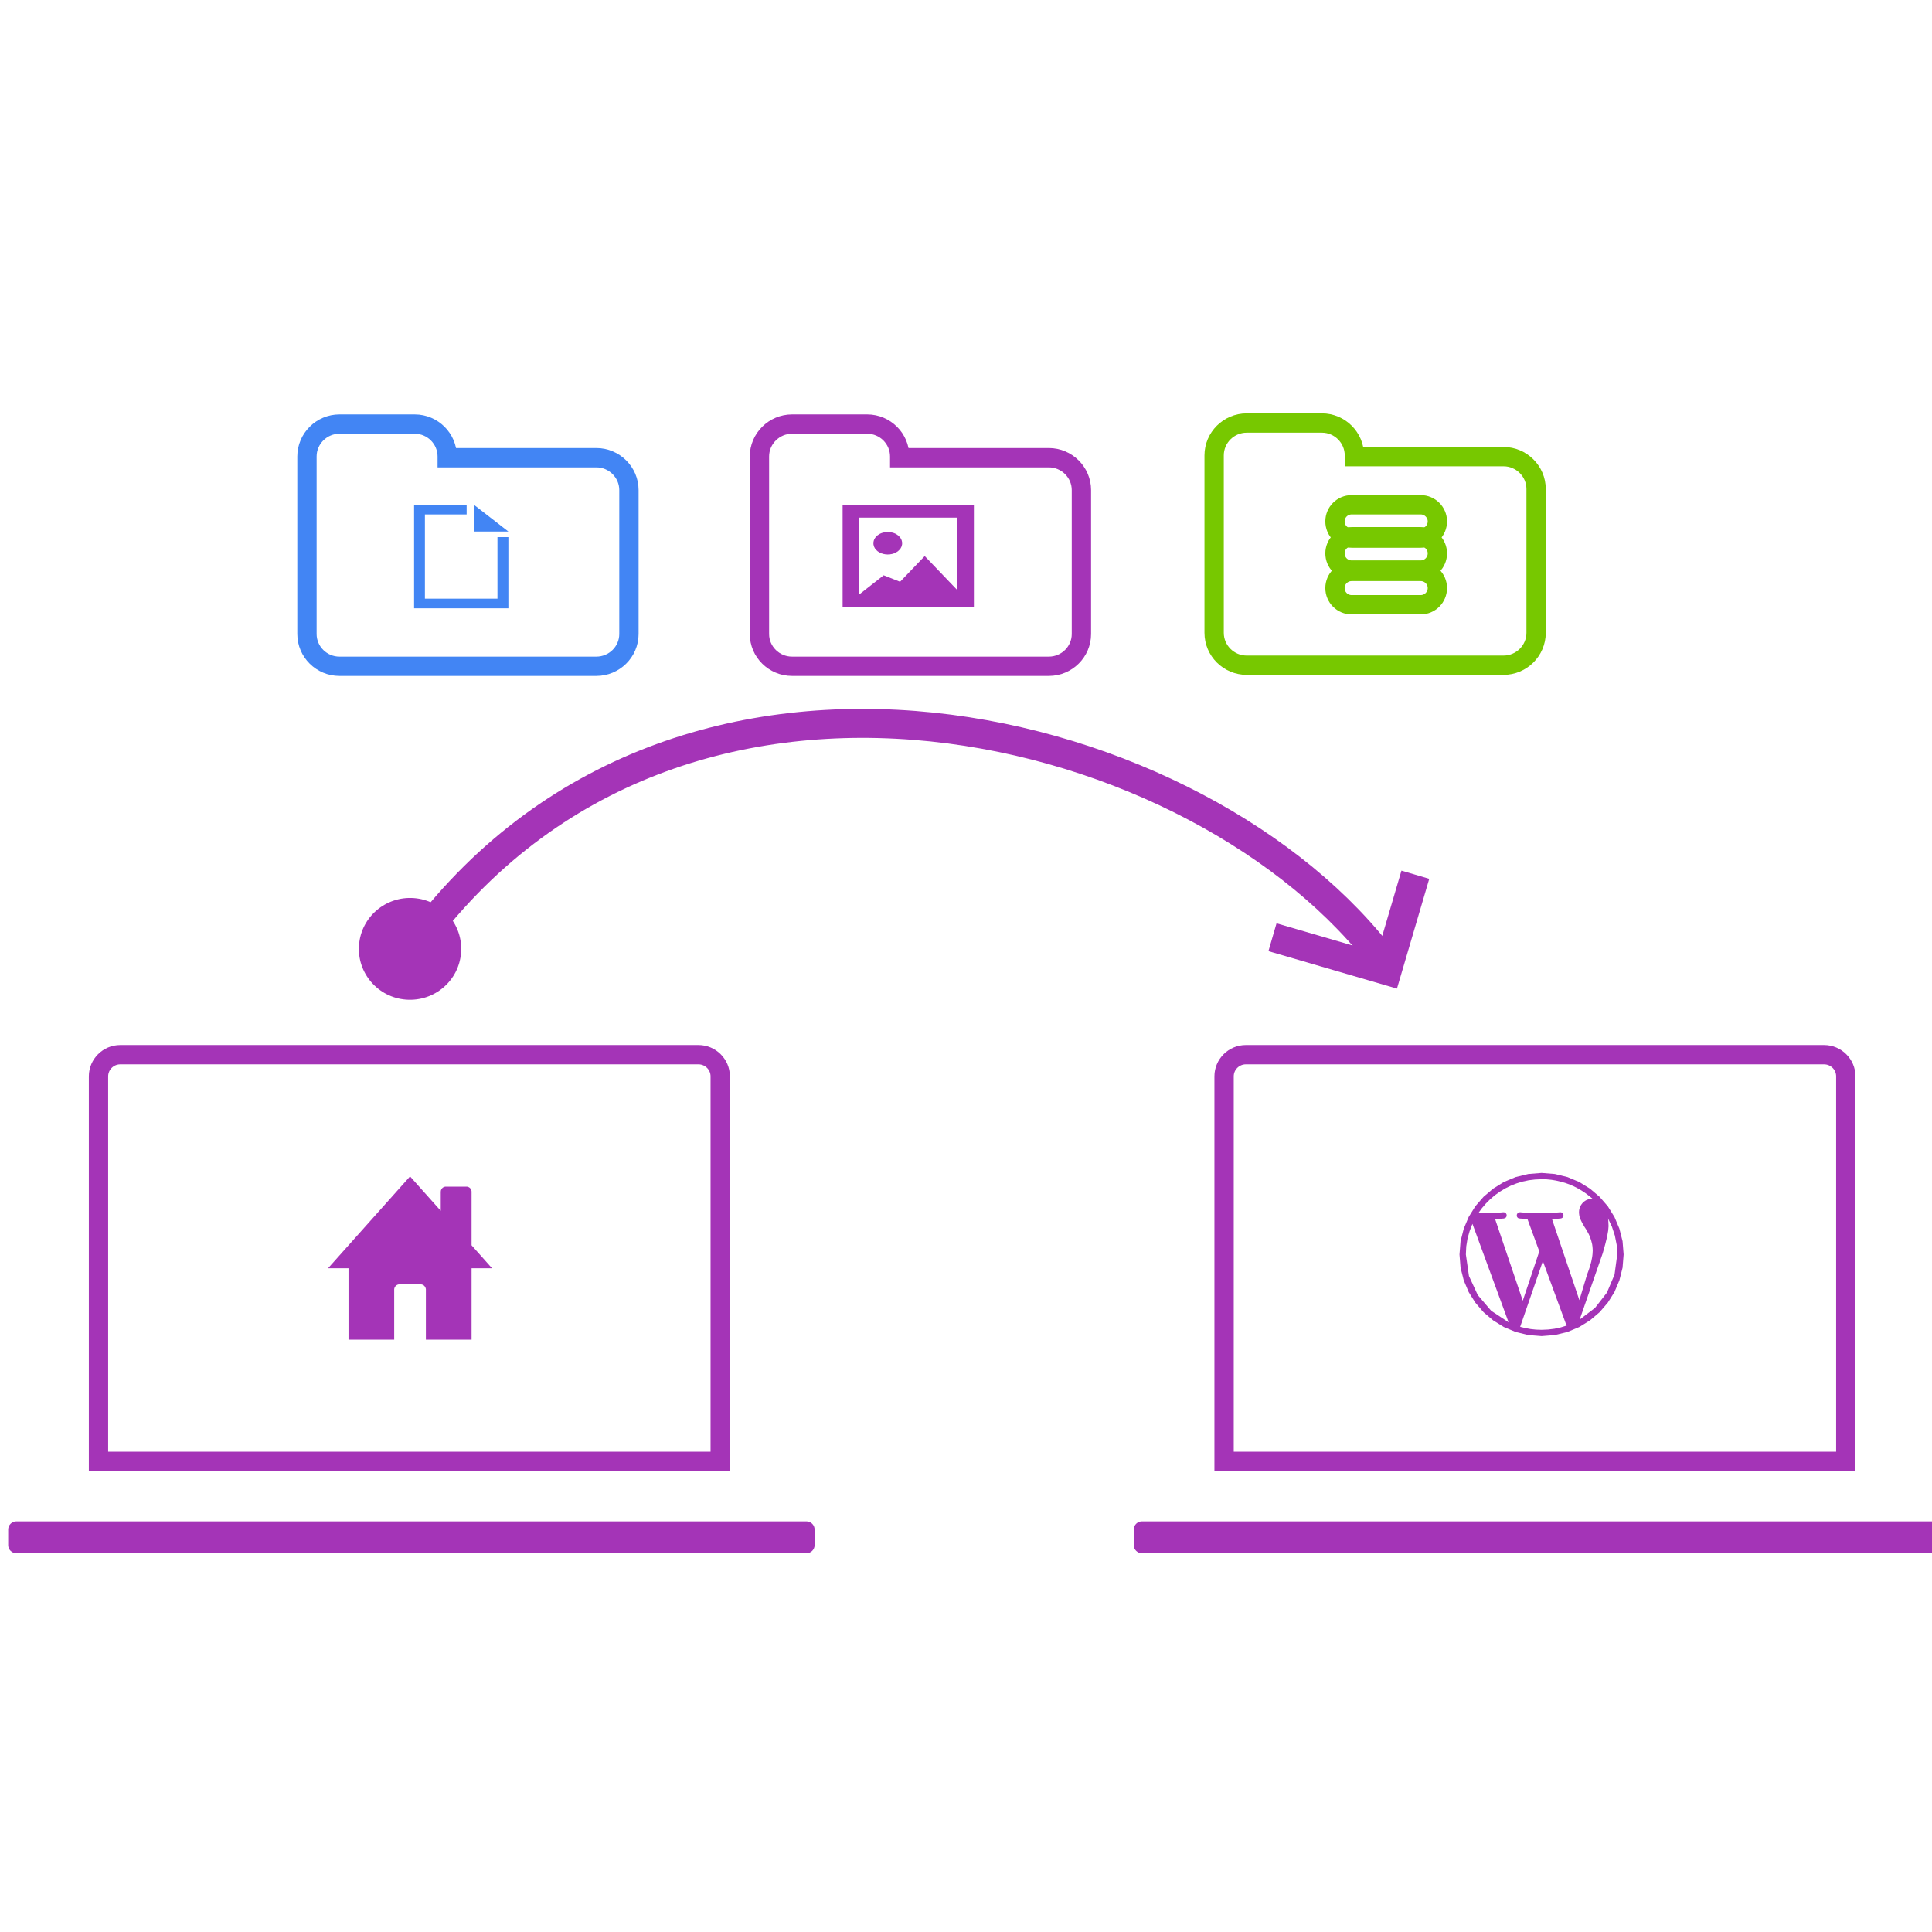 <svg width="200" height="200" version="1.1" viewBox="0 0 200 200" xmlns="http://www.w3.org/2000/svg" xmlns:xlink="http://www.w3.org/1999/xlink">
 <defs>
  <path id="b7n6ICDteE" d="m45.45 27.89v-0.13c0-1.84-1.51-3.35-3.36-3.35h-7.8c-1.85 0-3.36 1.51-3.36 3.35v3.48 7.59 7.31c0 1.84 1.51 3.34 3.36 3.34h26.6c1.85 0 3.37-1.5 3.37-3.34v-14.9c0-1.84-1.52-3.35-3.37-3.35h-15.44z"/>
  <path id="k50ni86SIE" d="m92.29 27.89v-0.13c0-1.84-1.51-3.35-3.36-3.35h-7.79c-1.85 0-3.37 1.51-3.37 3.35v3.48 7.59 7.31c0 1.84 1.52 3.34 3.37 3.34h26.59c1.85 0 3.37-1.5 3.37-3.34v-14.9c0-1.84-1.52-3.35-3.37-3.35h-15.44z"/>
  <path id="k1oScKCyPq" d="m139.36 27.78v-0.13c0-1.84-1.51-3.35-3.36-3.35h-7.79c-1.86 0-3.37 1.51-3.37 3.35v3.48 7.59 7.3c0 1.84 1.51 3.35 3.37 3.35h26.59c1.85 0 3.37-1.51 3.37-3.35v-14.89c0-1.84-1.52-3.35-3.37-3.35h-15.44z"/>
  <path id="h7SCWcbfD" d="m9.35 131.79v-39.86c0-1.23 1.01-2.24 2.25-2.24h59.86c1.24 0 2.25 1.01 2.25 2.24v39.86h-64.36z"/>
  <path id="d71ebFIRKX" d="m0.84 138c-0.46 0-0.84 0.38-0.84 0.84v1.63c0 0.45 0.38 0.83 0.84 0.83h81.8c0.46 0 0.84-0.38 0.84-0.83v-1.63c0-0.46-0.38-0.84-0.84-0.84h-81.8z"/>
  <path id="aflYMXM6h" d="m125.87 131.79v-39.86c0-1.23 1.01-2.24 2.25-2.24h59.86c1.24 0 2.25 1.01 2.25 2.24v39.86h-64.36z"/>
  <path id="i22nOBYKr" d="m117.36 138c-0.46 0-0.84 0.38-0.84 0.84v1.63c0 0.45 0.38 0.83 0.84 0.83h81.8c0.46 0 0.84-0.38 0.84-0.83v-1.63c0-0.46-0.38-0.84-0.84-0.84h-81.8z"/>
  <path id="bSwrWQ3nb" d="m142.65 80.33c-18.71-25.36-73.21-39.5-100.54-1.93"/>
  <path id="c9eTLIctfI" d="m42.01 73.48c-2.92-0.22-5.47 1.95-5.69 4.85-0.23 2.9 1.96 5.44 4.87 5.66 2.92 0.22 5.47-1.95 5.69-4.85 0.23-2.9-1.96-5.44-4.87-5.66z"/>
  <path id="a6w3swPyB" d="m161.42 102.36 1.22 0.51 1.11 0.69 0.99 0.84 0.85 0.98 0.69 1.11 0.51 1.21 0.33 1.3 0.11 1.37-0.11 1.37-0.33 1.31-0.51 1.21-0.69 1.1-0.85 0.99-0.99 0.84-1.11 0.69-1.22 0.51-1.31 0.32-1.37 0.11-1.38-0.11-1.31-0.32-1.22-0.51-1.11-0.69-0.99-0.84-0.85-0.99-0.69-1.1-0.51-1.21-0.33-1.31-0.11-1.37 0.11-1.37 0.33-1.3 0.51-1.21 0.69-1.11 0.85-0.98 0.99-0.84 1.11-0.69 1.22-0.51 1.31-0.32 1.38-0.11 1.37 0.11 1.31 0.32zm-4.36 15.63 0.54 0.1 0.56 0.06 0.58 0.02 0.67-0.03 0.66-0.08 0.65-0.14 0.62-0.19-0.02-0.03-0.01-0.02-0.02-0.03-0.01-0.03-2.41-6.56-2.35 6.8 0.54 0.13zm-5.99-9.26-0.13 0.81-0.04 0.83 0.32 2.23 0.91 1.97 1.39 1.63 1.8 1.19-3.74-10.19-0.29 0.75-0.22 0.78zm14.58-1.71 0.01 0.2 0.01 0.22-0.04 0.47-0.11 0.62-0.19 0.77-0.26 0.93-2.39 6.88 1.59-1.21 1.23-1.58 0.79-1.87 0.28-2.08-0.06-1-0.19-0.96-0.3-0.91-0.41-0.87 0.03 0.19 0.01 0.2zm-8.25-4.33-0.65 0.14-0.62 0.19-0.6 0.24-0.57 0.28-0.54 0.33-0.52 0.37-0.48 0.41-0.45 0.45-0.41 0.48-0.37 0.51h0.04 0.05l0.04 0.01h0.05 0.04 0.04 0.05 0.04 0.04 0.04 0.03 0.04 0.21l0.23-0.01h0.23l0.24-0.01 0.23-0.02 0.21-0.01 0.2-0.01 0.18-0.01 0.15-0.01 0.11-0.01 0.08-0.01h0.02l0.1 0.01 0.08 0.03 0.07 0.04 0.08 0.14 0.01 0.08v0.07l-0.02 0.08-0.04 0.07-0.06 0.06-0.07 0.04-0.1 0.02-0.01 0.01h-0.02-0.04l-0.06 0.01h-0.06l-0.08 0.01-0.18 0.02-0.11 0.01h-0.11l-0.11 0.01-0.12 0.01 2.86 8.44 1.71-5.11-1.22-3.33-0.1-0.01-0.11-0.01h-0.09l-0.1-0.01-0.09-0.01-0.08-0.01-0.07-0.01h-0.06l-0.05-0.01h-0.04l-0.03-0.01-0.1-0.01-0.07-0.04-0.06-0.06-0.04-0.07-0.02-0.07v-0.08l0.01-0.08 0.04-0.08 0.04-0.06 0.07-0.05 0.08-0.03 0.1-0.01h0.03l0.07 0.01 0.11 0.01 0.15 0.01 0.18 0.01 0.2 0.01 0.22 0.01 0.23 0.02 0.23 0.01h0.22l0.22 0.01h0.2 0.22l0.22-0.01h0.24l0.23-0.01 0.23-0.02 0.22-0.01 0.2-0.01 0.17-0.01 0.15-0.01 0.11-0.01 0.08-0.01h0.02l0.1 0.01 0.08 0.03 0.07 0.04 0.05 0.07 0.03 0.07 0.01 0.08v0.07l-0.02 0.08-0.04 0.07-0.06 0.06-0.07 0.04-0.1 0.02-0.01 0.01h-0.02-0.04l-0.06 0.01h-0.06l-0.08 0.01-0.18 0.02-0.11 0.01h-0.1l-0.12 0.01-0.11 0.01 2.83 8.38 0.78-2.6 0.09-0.25 0.09-0.24 0.08-0.24 0.07-0.22 0.12-0.44 0.08-0.4 0.03-0.2 0.02-0.18 0.01-0.18 0.01-0.17-0.01-0.23-0.02-0.23-0.03-0.21-0.05-0.2-0.05-0.19-0.06-0.18-0.06-0.17-0.07-0.17-0.07-0.15-0.08-0.15-0.08-0.14-0.07-0.13-0.1-0.16-0.1-0.15-0.09-0.16-0.09-0.15-0.08-0.15-0.07-0.14-0.07-0.15-0.06-0.15-0.05-0.15-0.03-0.15-0.02-0.16-0.01-0.16 0.01-0.18 0.03-0.17 0.06-0.17 0.07-0.16 0.09-0.14 0.11-0.14 0.12-0.12 0.14-0.1 0.16-0.09 0.16-0.06 0.18-0.04 0.19-0.01h0.01 0.01 0.01 0.01 0.02 0.03 0.01l-0.36-0.3-0.38-0.29-0.39-0.26-0.41-0.24-0.43-0.22-0.44-0.19-0.45-0.16-0.47-0.13-0.47-0.11-0.49-0.08-0.5-0.05-0.5-0.01-0.68 0.03-0.66 0.08z"/>
  <path id="g11YjMMuwj" d="m145.67 71.06-2.92 9.93-11.87-3.46"/>
  <path id="b2xCcqQLNv" d="m44.78 103.87v-0.02l0.01-0.02v-0.02-0.02-0.02l0.01-0.02v-0.02l0.03-0.06v-0.02l0.02-0.04 0.01-0.01 0.01-0.02 0.03-0.03 0.01-0.02 0.02-0.01 0.01-0.02 0.04-0.04 0.04-0.02 0.03-0.03h0.02l0.08-0.04h0.02l0.02-0.01h0.02l0.02-0.01h0.02 0.02 0.02 0.02 2.13 0.02 0.02 0.02 0.02l0.02 0.01h0.02l0.03 0.01h0.02l0.01 0.01 0.06 0.03h0.02l0.03 0.03 0.04 0.02 0.07 0.07 0.01 0.02 0.02 0.01 0.02 0.04 0.01 0.01 0.03 0.06v0.02l0.02 0.04v0.02l0.01 0.02v0.02 0.02l0.01 0.02v0.02 0.02 5.55l2.12 2.38h-2.12v7.39h-4.73v-0.03-5.13-0.02-0.02-0.03-0.02l-0.01-0.02v-0.02l-0.01-0.02-0.01-0.03v-0.02l-0.05-0.1-0.01-0.01-0.01-0.02-0.02-0.02-0.01-0.02-0.09-0.09-0.04-0.02-0.01-0.01-0.1-0.05h-0.02l-0.02-0.01h-0.02l-0.03-0.01h-0.02-0.02l-0.02-0.01h-0.03-2.19-0.02l-0.02 0.01h-0.02-0.03l-0.02 0.01h-0.02l-0.02 0.01h-0.02l-0.1 0.05-0.01 0.01-0.04 0.02-0.11 0.11-0.02 0.04-0.01 0.01-0.06 0.12v0.03l-0.01 0.02v0.02l-0.01 0.02v0.02 0.03 0.02 0.02 5.13 0.03h-4.73v-7.39h-2.12l8.49-9.51 3.18 3.56v-1.98z"/>
  <path id="g1f5O0D1sE" d="m86.38 43.39v-10.63h13.59v10.63h-13.59zm1.7-1.33 2.55-2 1.7 0.67 2.55-2.66 3.39 3.54v-7.52h-10.19v7.97zm3.1-6.48 0.12 0.02h0.05l0.06 0.01 0.06 0.02 0.05 0.01 0.06 0.02 0.05 0.01 0.06 0.02 0.15 0.06 0.05 0.03 0.04 0.03 0.05 0.02 0.08 0.06 0.05 0.03 0.04 0.03 0.03 0.04 0.04 0.03 0.03 0.04 0.04 0.03 0.09 0.12 0.04 0.08 0.03 0.04 0.02 0.05 0.01 0.04 0.02 0.04 0.01 0.05 0.01 0.04 0.02 0.1v0.05 0.04 0.05 0.05l-0.01 0.05-0.01 0.04-0.01 0.05-0.01 0.04-0.02 0.05-0.01 0.04-0.02 0.04-0.03 0.05-0.04 0.08-0.06 0.08-0.07 0.07-0.03 0.04-0.04 0.03-0.07 0.07-0.05 0.03-0.04 0.03-0.04 0.02-0.05 0.03-0.04 0.03-0.1 0.04-0.05 0.03-0.05 0.02-0.06 0.01-0.05 0.02-0.06 0.02-0.05 0.01-0.12 0.02-0.05 0.01-0.06 0.01h-0.06-0.06l-0.06 0.01-0.07-0.01h-0.06-0.06l-0.06-0.01-0.05-0.01-0.12-0.02-0.05-0.01-0.06-0.02-0.05-0.02-0.06-0.01-0.05-0.02-0.05-0.03-0.1-0.04-0.04-0.03-0.05-0.03-0.04-0.02-0.04-0.03-0.05-0.03-0.07-0.07-0.04-0.03-0.03-0.04-0.07-0.07-0.06-0.08-0.04-0.08-0.03-0.05-0.02-0.04-0.01-0.04-0.02-0.05-0.01-0.04-0.01-0.05-0.01-0.04-0.01-0.05v-0.05-0.05-0.04-0.05l0.02-0.1 0.01-0.04 0.01-0.05 0.02-0.04 0.01-0.04 0.02-0.05 0.03-0.04 0.04-0.08 0.09-0.12 0.04-0.03 0.03-0.04 0.04-0.03 0.03-0.04 0.04-0.03 0.05-0.03 0.08-0.06 0.05-0.02 0.04-0.03 0.05-0.03 0.15-0.06 0.06-0.02 0.05-0.01 0.06-0.02 0.05-0.01 0.06-0.02 0.06-0.01h0.05l0.12-0.02h0.06 0.07 0.06 0.06z"/>
  <path id="d1sRTbcRVS" d="m47.46 33.76h-4.32v8.72h7.51v-6.37h1.13v7.37h-9.76v-10.72h5.44v1zm0.75 1.77v-2.77l3.57 2.77h-3.57z"/>
  <path id="b1Gv0xgInI" d="m146.22 32.76c0.95 0 1.73 0.77 1.73 1.72v0c0 0.96-0.78 1.73-1.73 1.73h-7.14c-0.96 0-1.73-0.77-1.73-1.73v0c0-0.95 0.77-1.72 1.73-1.72h7.14z"/>
  <path id="a3PY56zkDT" d="m146.22 36.07c0.95 0 1.73 0.77 1.73 1.72v0c0 0.96-0.78 1.73-1.73 1.73h-7.14c-0.96 0-1.73-0.77-1.73-1.73v0c0-0.95 0.77-1.72 1.73-1.72h7.14z"/>
  <path id="a4HFMeXXY" d="m146.22 39.66c0.95 0 1.73 0.77 1.73 1.72v0c0 0.96-0.78 1.73-1.73 1.73h-7.14c-0.96 0-1.73-0.77-1.73-1.73v0c0-0.95 0.77-1.72 1.73-1.72h7.14z"/>
 </defs>
 <g transform="translate(.847 19.492)">
  <use width="100%" height="100%" fill-opacity="0" stroke="#4285f4" stroke-width="2" xlink:href="#b7n6ICDteE"/>
  <use width="100%" height="100%" fill-opacity="0" xlink:href="#k50ni86SIE"/>
  <use width="100%" height="100%" fill-opacity="0" stroke="#a434b7" stroke-width="2" xlink:href="#k50ni86SIE"/>
  <use width="100%" height="100%" fill-opacity="0" stroke="#77c800" stroke-width="2" xlink:href="#k1oScKCyPq"/>
  <use width="100%" height="100%" fill-opacity="0" stroke="#a434b7" stroke-width="2" xlink:href="#h7SCWcbfD"/>
  <use width="100%" height="100%" fill="#a434b7" xlink:href="#d71ebFIRKX"/>
  <use width="100%" height="100%" fill-opacity="0" stroke-opacity="0" xlink:href="#d71ebFIRKX"/>
  <use width="100%" height="100%" fill-opacity="0" stroke="#a434b7" stroke-width="2" xlink:href="#aflYMXM6h"/>
  <use width="100%" height="100%" fill="#a434b7" xlink:href="#i22nOBYKr"/>
  <use width="100%" height="100%" fill-opacity="0" stroke-opacity="0" xlink:href="#i22nOBYKr"/>
  <use width="100%" height="100%" fill-opacity="0" xlink:href="#bSwrWQ3nb"/>
  <use width="100%" height="100%" fill-opacity="0" stroke="#a434b7" stroke-width="3" xlink:href="#bSwrWQ3nb"/>
  <use width="100%" height="100%" fill="#a434b7" xlink:href="#c9eTLIctfI"/>
  <use width="100%" height="100%" fill-opacity="0" stroke-opacity="0" xlink:href="#c9eTLIctfI"/>
  <use width="100%" height="100%" fill="#a434b7" xlink:href="#a6w3swPyB"/>
  <use width="100%" height="100%" fill-opacity="0" stroke="#a434b7" stroke-width="3" xlink:href="#g11YjMMuwj"/>
  <use width="100%" height="100%" fill="#a434b7" xlink:href="#b2xCcqQLNv"/>
  <use width="100%" height="100%" fill="#a434b7" xlink:href="#g1f5O0D1sE"/>
  <use width="100%" height="100%" fill="#4285f4" xlink:href="#d1sRTbcRVS"/>
  <use width="100%" height="100%" fill-opacity="0" stroke="#77c800" stroke-width="2" xlink:href="#b1Gv0xgInI"/>
  <use width="100%" height="100%" fill-opacity="0" stroke="#77c800" stroke-width="2" xlink:href="#a3PY56zkDT"/>
  <use width="100%" height="100%" fill-opacity="0" stroke="#77c800" stroke-width="2" xlink:href="#a4HFMeXXY"/>
 </g>
</svg>
